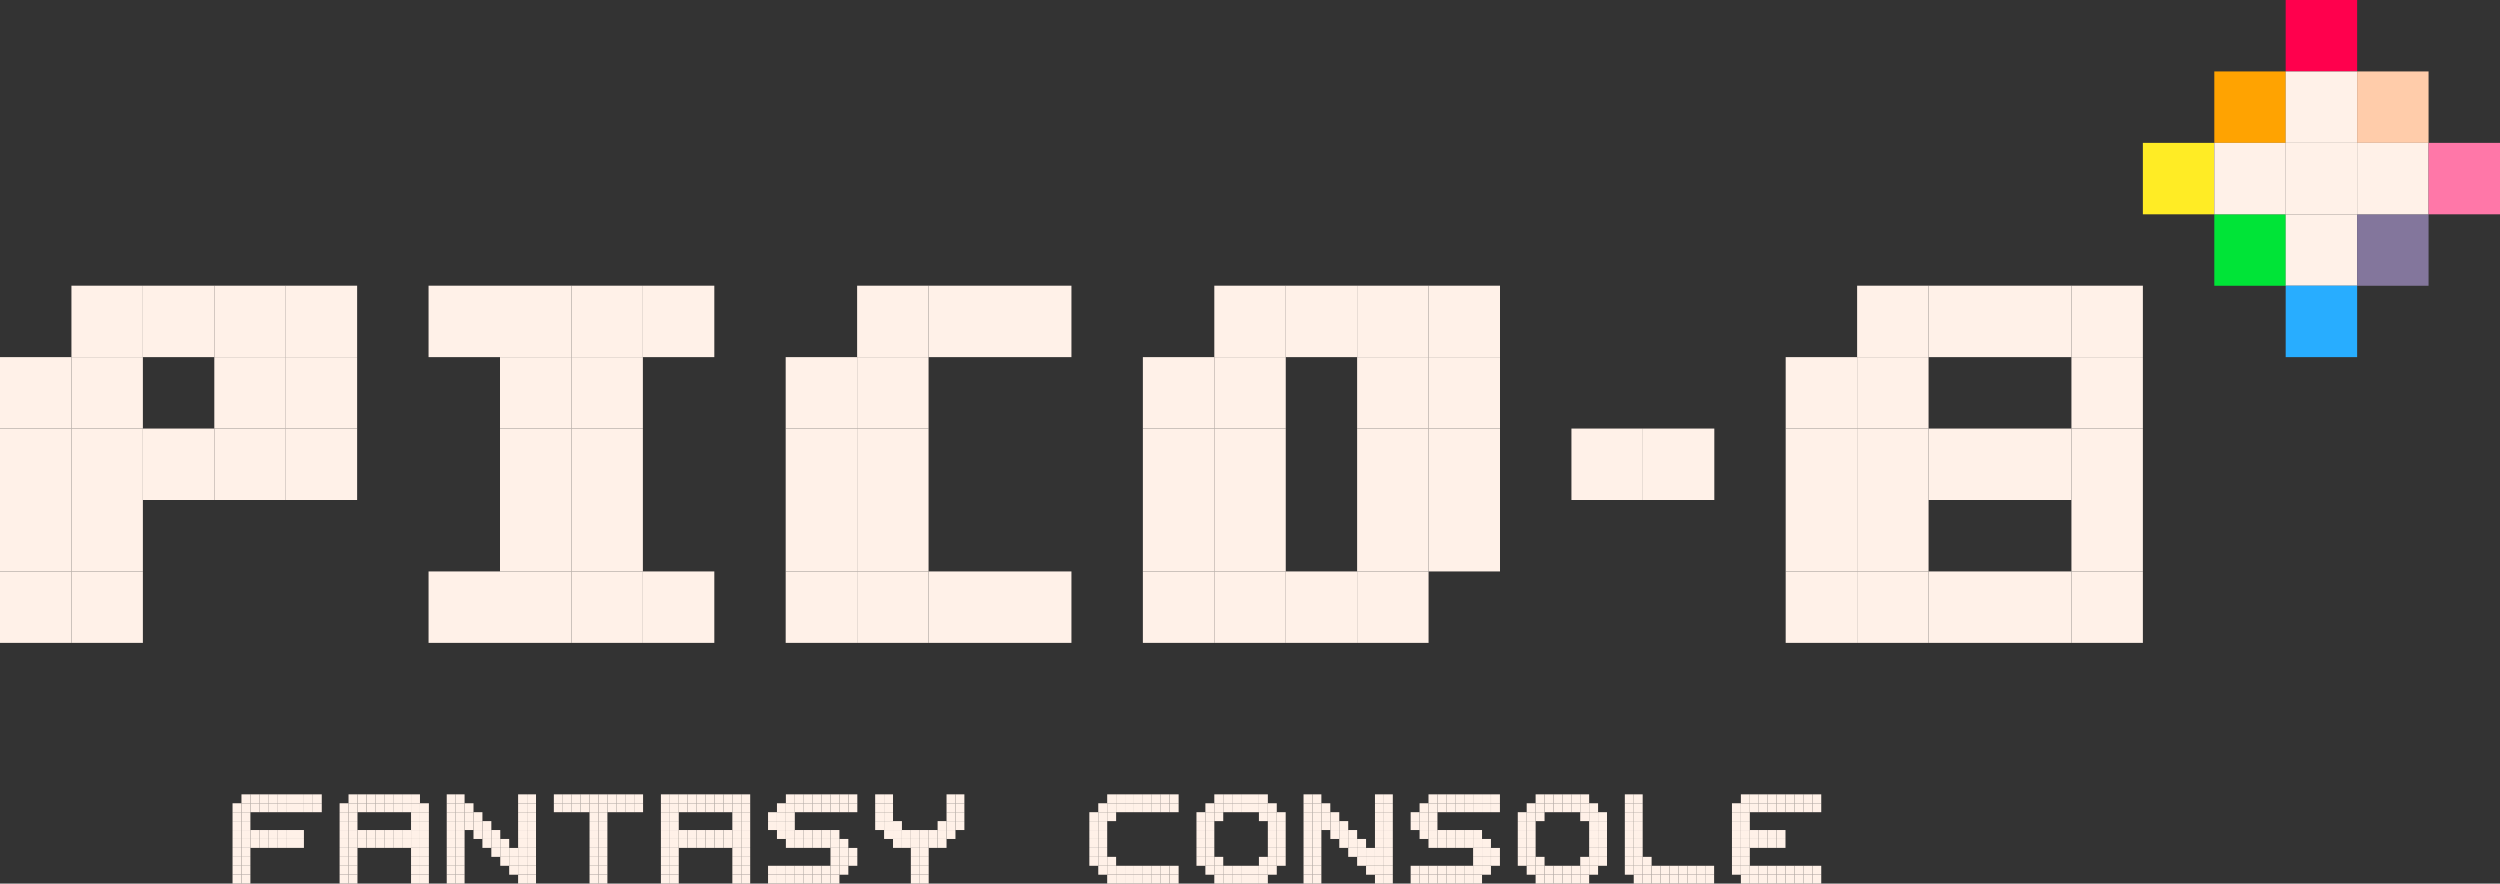 <?xml version="1.0" encoding="utf-8"?>
<!-- Generator: Adobe Illustrator 26.3.1, SVG Export Plug-In . SVG Version: 6.00 Build 0)  -->
<svg version="1.1" id="Layer_1" xmlns="http://www.w3.org/2000/svg" xmlns:xlink="http://www.w3.org/1999/xlink" x="0px" y="0px"
	 viewBox="0 0 3839 1356.9" style="enable-background:new 0 0 3839 1356.9;" xml:space="preserve">
<rect x="0" y="0" width="3839" height="1356.9" fill="#333333" stroke="none"/>
<style type="text/css">
	.st0{display:none;}
	.st1{display:inline;opacity:0.5;}
	.st2{fill:#FFFFFF;stroke:#231F20;stroke-miterlimit:10;}
	.st3{fill:#FFF1E8;}
	.st4{display:inline;}
	.st5{fill:#1D2B53;}
	.st6{fill:#00E437;}
	.st7{fill:#83769C;}
	.st8{fill:#28ADFF;}
	.st9{fill:#FF004D;}
	.st10{fill:#FFA301;}
	.st11{fill:#FFCCAA;}
	.st12{fill:#FFEC25;}
	.st13{fill:#FF77A8;}
	.st14{display:inline;fill:#1D2B53;}
	.st15{fill:#FFFFFF;}
</style>
<g>
	<g>
		<g>
			<rect x="109.7" y="438.7" class="st3" width="109.7" height="109.7"/>
			<rect x="219.4" y="438.7" class="st3" width="109.7" height="109.7"/>
			<rect x="329.1" y="438.7" class="st3" width="109.7" height="109.7"/>
			<rect x="438.7" y="438.7" class="st3" width="109.7" height="109.7"/>
			<rect x="658.1" y="438.7" class="st3" width="109.7" height="109.7"/>
			<rect x="767.8" y="438.7" class="st3" width="109.7" height="109.7"/>
			<rect x="877.5" y="438.7" class="st3" width="109.7" height="109.7"/>
			<rect x="987.2" y="438.7" class="st3" width="109.7" height="109.7"/>
			<rect x="1316.2" y="438.7" class="st3" width="109.7" height="109.7"/>
			<rect x="1425.9" y="438.7" class="st3" width="109.7" height="109.7"/>
			<rect x="1535.6" y="438.7" class="st3" width="109.7" height="109.7"/>
			<rect x="1864.7" y="438.7" class="st3" width="109.7" height="109.7"/>
			<rect x="1974.3" y="438.7" class="st3" width="109.7" height="109.7"/>
			<rect x="2084" y="438.7" class="st3" width="109.7" height="109.7"/>
			<rect x="2193.7" y="438.7" class="st3" width="109.7" height="109.7"/>
			<rect x="2851.8" y="438.7" class="st3" width="109.7" height="109.7"/>
			<rect x="2961.5" y="438.7" class="st3" width="109.7" height="109.7"/>
			<rect x="0" y="548.4" class="st3" width="109.7" height="109.7"/>
			<rect x="109.7" y="548.4" class="st3" width="109.7" height="109.7"/>
			<rect x="329.1" y="548.4" class="st3" width="109.7" height="109.7"/>
			<rect x="438.7" y="548.4" class="st3" width="109.7" height="109.7"/>
			<rect x="767.8" y="548.4" class="st3" width="109.7" height="109.7"/>
			<rect x="877.5" y="548.4" class="st3" width="109.7" height="109.7"/>
			<rect x="1206.5" y="548.4" class="st3" width="109.7" height="109.7"/>
			<rect x="1316.2" y="548.4" class="st3" width="109.7" height="109.7"/>
			<rect x="1755" y="548.4" class="st3" width="109.7" height="109.7"/>
			<rect x="1864.7" y="548.4" class="st3" width="109.7" height="109.7"/>
			<rect x="2084" y="548.4" class="st3" width="109.7" height="109.7"/>
			<rect x="2193.7" y="548.4" class="st3" width="109.7" height="109.7"/>
			<rect x="2742.1" y="548.4" class="st3" width="109.7" height="109.7"/>
			<rect x="2851.8" y="548.4" class="st3" width="109.7" height="109.7"/>
			<rect x="0" y="658.1" class="st3" width="109.7" height="109.7"/>
			<rect x="109.7" y="658.1" class="st3" width="109.7" height="109.7"/>
			<rect x="219.4" y="658.1" class="st3" width="109.7" height="109.7"/>
			<rect x="329.1" y="658.1" class="st3" width="109.7" height="109.7"/>
			<rect x="438.7" y="658.1" class="st3" width="109.7" height="109.7"/>
			<rect x="767.8" y="658.1" class="st3" width="109.7" height="109.7"/>
			<rect x="877.5" y="658.1" class="st3" width="109.7" height="109.7"/>
			<rect x="1206.5" y="658.1" class="st3" width="109.7" height="109.7"/>
			<rect x="1316.2" y="658.1" class="st3" width="109.7" height="109.7"/>
			<rect x="1755" y="658.1" class="st3" width="109.7" height="109.7"/>
			<rect x="1864.7" y="658.1" class="st3" width="109.7" height="109.7"/>
			<rect x="2084" y="658.1" class="st3" width="109.7" height="109.7"/>
			<rect x="2193.7" y="658.1" class="st3" width="109.7" height="109.7"/>
			<rect x="2413.1" y="658.1" class="st3" width="109.7" height="109.7"/>
			<rect x="2522.8" y="658.1" class="st3" width="109.7" height="109.7"/>
			<rect x="2742.1" y="658.1" class="st3" width="109.7" height="109.7"/>
			<rect x="2851.8" y="658.1" class="st3" width="109.7" height="109.7"/>
			<rect x="2961.5" y="658.1" class="st3" width="109.7" height="109.7"/>
			<rect x="0" y="767.8" class="st3" width="109.7" height="109.7"/>
			<rect x="109.7" y="767.8" class="st3" width="109.7" height="109.7"/>
			<rect x="767.8" y="767.8" class="st3" width="109.7" height="109.7"/>
			<rect x="877.5" y="767.8" class="st3" width="109.7" height="109.7"/>
			<rect x="1206.5" y="767.8" class="st3" width="109.7" height="109.7"/>
			<rect x="1316.2" y="767.8" class="st3" width="109.7" height="109.7"/>
			<rect x="1755" y="767.8" class="st3" width="109.7" height="109.7"/>
			<rect x="1864.7" y="767.8" class="st3" width="109.7" height="109.7"/>
			<rect x="2084" y="767.8" class="st3" width="109.7" height="109.7"/>
			<rect x="2193.7" y="767.8" class="st3" width="109.7" height="109.7"/>
			<rect x="2742.1" y="767.8" class="st3" width="109.7" height="109.7"/>
			<rect x="2851.8" y="767.8" class="st3" width="109.7" height="109.7"/>
			<rect x="0" y="877.5" class="st3" width="109.7" height="109.7"/>
			<rect x="109.7" y="877.5" class="st3" width="109.7" height="109.7"/>
			<rect x="658.1" y="877.5" class="st3" width="109.7" height="109.7"/>
			<rect x="767.8" y="877.5" class="st3" width="109.7" height="109.7"/>
			<rect x="877.5" y="877.5" class="st3" width="109.7" height="109.7"/>
			<rect x="987.2" y="877.5" class="st3" width="109.7" height="109.7"/>
			<rect x="1206.5" y="877.5" class="st3" width="109.7" height="109.7"/>
			<rect x="1316.2" y="877.5" class="st3" width="109.7" height="109.7"/>
			<rect x="1425.9" y="877.5" class="st3" width="109.7" height="109.7"/>
			<rect x="1535.6" y="877.5" class="st3" width="109.7" height="109.7"/>
			<rect x="1755" y="877.5" class="st3" width="109.7" height="109.7"/>
			<rect x="1864.7" y="877.5" class="st3" width="109.7" height="109.7"/>
			<rect x="1974.3" y="877.5" class="st3" width="109.7" height="109.7"/>
			<rect x="2084" y="877.5" class="st3" width="109.7" height="109.7"/>
			<rect x="2742.1" y="877.5" class="st3" width="109.7" height="109.7"/>
			<rect x="2851.8" y="877.5" class="st3" width="109.7" height="109.7"/>
			<rect x="2961.5" y="877.5" class="st3" width="109.7" height="109.7"/>
			<rect x="3400.3" y="329.1" class="st6" width="109.7" height="109.7"/>
			<rect x="3509.9" y="329.1" class="st3" width="109.7" height="109.7"/>
			<rect x="3619.6" y="329.1" class="st7" width="109.7" height="109.7"/>
			<rect x="3071.2" y="438.7" class="st3" width="109.7" height="109.7"/>
			<rect x="3180.9" y="438.7" class="st3" width="109.7" height="109.7"/>
			<rect x="3509.9" y="438.7" class="st8" width="109.7" height="109.7"/>
			<rect x="3180.9" y="548.4" class="st3" width="109.7" height="109.7"/>
			<rect x="3071.2" y="658.1" class="st3" width="109.7" height="109.7"/>
			<rect x="3180.9" y="658.1" class="st3" width="109.7" height="109.7"/>
			<rect x="3180.9" y="767.8" class="st3" width="109.7" height="109.7"/>
			<rect x="3071.2" y="877.5" class="st3" width="109.7" height="109.7"/>
			<rect x="3180.9" y="877.5" class="st3" width="109.7" height="109.7"/>
			<rect x="3509.9" class="st9" width="109.7" height="109.7"/>
			<rect x="3400.3" y="109.7" class="st10" width="109.7" height="109.7"/>
			<rect x="3509.9" y="109.7" class="st3" width="109.7" height="109.7"/>
			<rect x="3619.6" y="109.7" class="st11" width="109.7" height="109.7"/>
			<rect x="3290.6" y="219.4" class="st12" width="109.7" height="109.7"/>
			<rect x="3400.3" y="219.4" class="st3" width="109.7" height="109.7"/>
			<rect x="3509.9" y="219.4" class="st3" width="109.7" height="109.7"/>
			<rect x="3619.6" y="219.4" class="st3" width="109.7" height="109.7"/>
			<rect x="3729.3" y="219.4" class="st13" width="109.7" height="109.7"/>
		</g>
		<g>
			<rect x="357.1" y="1233.5" class="st3" width="13.7" height="13.7"/>
			<rect x="357.1" y="1247.2" class="st3" width="13.7" height="13.7"/>
			<rect x="357.1" y="1260.9" class="st3" width="13.7" height="13.7"/>
			<rect x="357.1" y="1274.6" class="st3" width="13.7" height="13.7"/>
			<rect x="357.1" y="1288.3" class="st3" width="13.7" height="13.7"/>
			<rect x="357.1" y="1302.1" class="st3" width="13.7" height="13.7"/>
			<rect x="357.1" y="1315.8" class="st3" width="13.7" height="13.7"/>
			<rect x="357.1" y="1329.5" class="st3" width="13.7" height="13.7"/>
			<rect x="357.1" y="1343.2" class="st3" width="13.7" height="13.7"/>
			<rect x="370.8" y="1219.8" class="st3" width="13.7" height="13.7"/>
			<rect x="370.8" y="1233.5" class="st3" width="13.7" height="13.7"/>
			<rect x="370.8" y="1247.2" class="st3" width="13.7" height="13.7"/>
			<rect x="370.8" y="1260.9" class="st3" width="13.7" height="13.7"/>
			<rect x="370.8" y="1274.6" class="st3" width="13.7" height="13.7"/>
			<rect x="370.8" y="1288.3" class="st3" width="13.7" height="13.7"/>
			<rect x="370.8" y="1302.1" class="st3" width="13.7" height="13.7"/>
			<rect x="370.8" y="1315.8" class="st3" width="13.7" height="13.7"/>
			<rect x="370.8" y="1329.5" class="st3" width="13.7" height="13.7"/>
			<rect x="370.8" y="1343.2" class="st3" width="13.7" height="13.7"/>
			<rect x="384.5" y="1219.8" class="st3" width="13.7" height="13.7"/>
			<rect x="384.5" y="1233.5" class="st3" width="13.7" height="13.7"/>
			<rect x="384.5" y="1274.6" class="st3" width="13.7" height="13.7"/>
			<rect x="384.5" y="1288.3" class="st3" width="13.7" height="13.7"/>
			<rect x="398.2" y="1219.8" class="st3" width="13.7" height="13.7"/>
			<rect x="398.2" y="1233.5" class="st3" width="13.7" height="13.7"/>
			<rect x="398.2" y="1274.6" class="st3" width="13.7" height="13.7"/>
			<rect x="398.2" y="1288.3" class="st3" width="13.7" height="13.7"/>
			<rect x="411.9" y="1219.8" class="st3" width="13.7" height="13.7"/>
			<rect x="411.9" y="1233.5" class="st3" width="13.7" height="13.7"/>
			<rect x="411.9" y="1274.6" class="st3" width="13.7" height="13.7"/>
			<rect x="411.9" y="1288.3" class="st3" width="13.7" height="13.7"/>
			<rect x="425.6" y="1219.8" class="st3" width="13.7" height="13.7"/>
			<rect x="425.6" y="1233.5" class="st3" width="13.7" height="13.7"/>
			<rect x="425.6" y="1274.6" class="st3" width="13.7" height="13.7"/>
			<rect x="425.6" y="1288.3" class="st3" width="13.7" height="13.7"/>
			<rect x="439.3" y="1219.8" class="st3" width="13.7" height="13.7"/>
			<rect x="439.3" y="1233.5" class="st3" width="13.7" height="13.7"/>
			<rect x="439.3" y="1274.6" class="st3" width="13.7" height="13.7"/>
			<rect x="439.3" y="1288.3" class="st3" width="13.7" height="13.7"/>
			<rect x="453" y="1219.8" class="st3" width="13.7" height="13.7"/>
			<rect x="453" y="1233.5" class="st3" width="13.7" height="13.7"/>
			<rect x="453" y="1274.6" class="st3" width="13.7" height="13.7"/>
			<rect x="453" y="1288.3" class="st3" width="13.7" height="13.7"/>
			<rect x="466.7" y="1219.8" class="st3" width="13.7" height="13.7"/>
			<rect x="466.7" y="1233.5" class="st3" width="13.7" height="13.7"/>
			<rect x="480.4" y="1219.8" class="st3" width="13.7" height="13.7"/>
			<rect x="480.4" y="1233.5" class="st3" width="13.7" height="13.7"/>
			<rect x="521.5" y="1233.5" class="st3" width="13.7" height="13.7"/>
			<rect x="521.5" y="1247.2" class="st3" width="13.7" height="13.7"/>
			<rect x="521.5" y="1260.9" class="st3" width="13.7" height="13.7"/>
			<rect x="521.5" y="1274.6" class="st3" width="13.7" height="13.7"/>
			<rect x="521.5" y="1288.3" class="st3" width="13.7" height="13.7"/>
			<rect x="521.5" y="1302.1" class="st3" width="13.7" height="13.7"/>
			<rect x="521.5" y="1315.8" class="st3" width="13.7" height="13.7"/>
			<rect x="521.5" y="1329.5" class="st3" width="13.7" height="13.7"/>
			<rect x="521.5" y="1343.2" class="st3" width="13.7" height="13.7"/>
			<rect x="535.2" y="1219.8" class="st3" width="13.7" height="13.7"/>
			<rect x="535.2" y="1233.5" class="st3" width="13.7" height="13.7"/>
			<rect x="535.2" y="1247.2" class="st3" width="13.7" height="13.7"/>
			<rect x="535.2" y="1260.9" class="st3" width="13.7" height="13.7"/>
			<rect x="535.2" y="1274.6" class="st3" width="13.7" height="13.7"/>
			<rect x="535.2" y="1288.3" class="st3" width="13.7" height="13.7"/>
			<rect x="535.2" y="1302.1" class="st3" width="13.7" height="13.7"/>
			<rect x="535.2" y="1315.8" class="st3" width="13.7" height="13.7"/>
			<rect x="535.2" y="1329.5" class="st3" width="13.7" height="13.7"/>
			<rect x="535.2" y="1343.2" class="st3" width="13.7" height="13.7"/>
			<rect x="548.9" y="1219.8" class="st3" width="13.7" height="13.7"/>
			<rect x="548.9" y="1233.5" class="st3" width="13.7" height="13.7"/>
			<rect x="548.9" y="1274.6" class="st3" width="13.7" height="13.7"/>
			<rect x="548.9" y="1288.3" class="st3" width="13.7" height="13.7"/>
			<rect x="562.7" y="1219.8" class="st3" width="13.7" height="13.7"/>
			<rect x="562.7" y="1233.5" class="st3" width="13.7" height="13.7"/>
			<rect x="562.7" y="1274.6" class="st3" width="13.7" height="13.7"/>
			<rect x="562.7" y="1288.3" class="st3" width="13.7" height="13.7"/>
			<rect x="576.4" y="1219.8" class="st3" width="13.7" height="13.7"/>
			<rect x="576.4" y="1233.5" class="st3" width="13.7" height="13.7"/>
			<rect x="576.4" y="1274.6" class="st3" width="13.7" height="13.7"/>
			<rect x="576.4" y="1288.3" class="st3" width="13.7" height="13.7"/>
			<rect x="590.1" y="1219.8" class="st3" width="13.7" height="13.7"/>
			<rect x="590.1" y="1233.5" class="st3" width="13.7" height="13.7"/>
			<rect x="590.1" y="1274.6" class="st3" width="13.7" height="13.7"/>
			<rect x="590.1" y="1288.3" class="st3" width="13.7" height="13.7"/>
			<rect x="603.8" y="1219.8" class="st3" width="13.7" height="13.7"/>
			<rect x="603.8" y="1233.5" class="st3" width="13.7" height="13.7"/>
			<rect x="603.8" y="1274.6" class="st3" width="13.7" height="13.7"/>
			<rect x="603.8" y="1288.3" class="st3" width="13.7" height="13.7"/>
			<rect x="617.5" y="1219.8" class="st3" width="13.7" height="13.7"/>
			<rect x="617.5" y="1233.5" class="st3" width="13.7" height="13.7"/>
			<rect x="617.5" y="1274.6" class="st3" width="13.7" height="13.7"/>
			<rect x="617.5" y="1288.3" class="st3" width="13.7" height="13.7"/>
			<rect x="631.2" y="1219.8" class="st3" width="13.7" height="13.7"/>
			<rect x="631.2" y="1233.5" class="st3" width="13.7" height="13.7"/>
			<rect x="631.2" y="1247.2" class="st3" width="13.7" height="13.7"/>
			<rect x="631.2" y="1260.9" class="st3" width="13.7" height="13.7"/>
			<rect x="631.2" y="1274.6" class="st3" width="13.7" height="13.7"/>
			<rect x="631.2" y="1288.3" class="st3" width="13.7" height="13.7"/>
			<rect x="631.2" y="1302.1" class="st3" width="13.7" height="13.7"/>
			<rect x="631.2" y="1315.8" class="st3" width="13.7" height="13.7"/>
			<rect x="631.2" y="1329.5" class="st3" width="13.7" height="13.7"/>
			<rect x="631.2" y="1343.2" class="st3" width="13.7" height="13.7"/>
			<rect x="644.9" y="1233.5" class="st3" width="13.7" height="13.7"/>
			<rect x="644.9" y="1247.2" class="st3" width="13.7" height="13.7"/>
			<rect x="644.9" y="1260.9" class="st3" width="13.7" height="13.7"/>
			<rect x="644.9" y="1274.6" class="st3" width="13.7" height="13.7"/>
			<rect x="644.9" y="1288.3" class="st3" width="13.7" height="13.7"/>
			<rect x="644.9" y="1302.1" class="st3" width="13.7" height="13.7"/>
			<rect x="644.9" y="1315.8" class="st3" width="13.7" height="13.7"/>
			<rect x="644.9" y="1329.5" class="st3" width="13.7" height="13.7"/>
			<rect x="644.9" y="1343.2" class="st3" width="13.7" height="13.7"/>
			<rect x="686" y="1219.8" class="st3" width="13.7" height="13.7"/>
			<rect x="686" y="1233.5" class="st3" width="13.7" height="13.7"/>
			<rect x="686" y="1247.2" class="st3" width="13.7" height="13.7"/>
			<rect x="686" y="1260.9" class="st3" width="13.7" height="13.7"/>
			<rect x="686" y="1274.6" class="st3" width="13.7" height="13.7"/>
			<rect x="686" y="1288.3" class="st3" width="13.7" height="13.7"/>
			<rect x="686" y="1302.1" class="st3" width="13.7" height="13.7"/>
			<rect x="686" y="1315.8" class="st3" width="13.7" height="13.7"/>
			<rect x="686" y="1329.5" class="st3" width="13.7" height="13.7"/>
			<rect x="686" y="1343.2" class="st3" width="13.7" height="13.7"/>
			<rect x="699.7" y="1219.8" class="st3" width="13.7" height="13.7"/>
			<rect x="699.7" y="1233.5" class="st3" width="13.7" height="13.7"/>
			<rect x="699.7" y="1247.2" class="st3" width="13.7" height="13.7"/>
			<rect x="699.7" y="1260.9" class="st3" width="13.7" height="13.7"/>
			<rect x="699.7" y="1274.6" class="st3" width="13.7" height="13.7"/>
			<rect x="699.7" y="1288.3" class="st3" width="13.7" height="13.7"/>
			<rect x="699.7" y="1302.1" class="st3" width="13.7" height="13.7"/>
			<rect x="699.7" y="1315.8" class="st3" width="13.7" height="13.7"/>
			<rect x="699.7" y="1329.5" class="st3" width="13.7" height="13.7"/>
			<rect x="699.7" y="1343.2" class="st3" width="13.7" height="13.7"/>
			<rect x="713.4" y="1233.5" class="st3" width="13.7" height="13.7"/>
			<rect x="713.4" y="1247.2" class="st3" width="13.7" height="13.7"/>
			<rect x="713.4" y="1260.9" class="st3" width="13.7" height="13.7"/>
			<rect x="727.1" y="1247.2" class="st3" width="13.7" height="13.7"/>
			<rect x="727.1" y="1260.9" class="st3" width="13.7" height="13.7"/>
			<rect x="727.1" y="1274.6" class="st3" width="13.7" height="13.7"/>
			<rect x="740.8" y="1260.9" class="st3" width="13.7" height="13.7"/>
			<rect x="740.8" y="1274.6" class="st3" width="13.7" height="13.7"/>
			<rect x="740.8" y="1288.3" class="st3" width="13.7" height="13.7"/>
			<rect x="754.5" y="1274.6" class="st3" width="13.7" height="13.7"/>
			<rect x="754.5" y="1288.3" class="st3" width="13.7" height="13.7"/>
			<rect x="754.5" y="1302.1" class="st3" width="13.7" height="13.7"/>
			<rect x="768.2" y="1288.3" class="st3" width="13.7" height="13.7"/>
			<rect x="768.2" y="1302.1" class="st3" width="13.7" height="13.7"/>
			<rect x="768.2" y="1315.8" class="st3" width="13.7" height="13.7"/>
			<rect x="781.9" y="1302.1" class="st3" width="13.7" height="13.7"/>
			<rect x="781.9" y="1315.8" class="st3" width="13.7" height="13.7"/>
			<rect x="781.9" y="1329.5" class="st3" width="13.7" height="13.7"/>
			<rect x="795.6" y="1219.8" class="st3" width="13.7" height="13.7"/>
			<rect x="795.6" y="1233.5" class="st3" width="13.7" height="13.7"/>
			<rect x="795.6" y="1247.2" class="st3" width="13.7" height="13.7"/>
			<rect x="795.6" y="1260.9" class="st3" width="13.7" height="13.7"/>
			<rect x="795.6" y="1274.6" class="st3" width="13.7" height="13.7"/>
			<rect x="795.6" y="1288.3" class="st3" width="13.7" height="13.7"/>
			<rect x="795.6" y="1302.1" class="st3" width="13.7" height="13.7"/>
			<rect x="795.6" y="1315.8" class="st3" width="13.7" height="13.7"/>
			<rect x="795.6" y="1329.5" class="st3" width="13.7" height="13.7"/>
			<rect x="795.6" y="1343.2" class="st3" width="13.7" height="13.7"/>
			<rect x="809.4" y="1219.8" class="st3" width="13.7" height="13.7"/>
			<rect x="809.4" y="1233.5" class="st3" width="13.7" height="13.7"/>
			<rect x="809.4" y="1247.2" class="st3" width="13.7" height="13.7"/>
			<rect x="809.4" y="1260.9" class="st3" width="13.7" height="13.7"/>
			<rect x="809.4" y="1274.6" class="st3" width="13.7" height="13.7"/>
			<rect x="809.4" y="1288.3" class="st3" width="13.7" height="13.7"/>
			<rect x="809.4" y="1302.1" class="st3" width="13.7" height="13.7"/>
			<rect x="809.4" y="1315.8" class="st3" width="13.7" height="13.7"/>
			<rect x="809.4" y="1329.5" class="st3" width="13.7" height="13.7"/>
			<rect x="809.4" y="1343.2" class="st3" width="13.7" height="13.7"/>
			<rect x="850.5" y="1219.8" class="st3" width="13.7" height="13.7"/>
			<rect x="850.5" y="1233.5" class="st3" width="13.7" height="13.7"/>
			<rect x="864.2" y="1219.8" class="st3" width="13.7" height="13.7"/>
			<rect x="864.2" y="1233.5" class="st3" width="13.7" height="13.7"/>
			<rect x="877.9" y="1219.8" class="st3" width="13.7" height="13.7"/>
			<rect x="877.9" y="1233.5" class="st3" width="13.7" height="13.7"/>
			<rect x="891.6" y="1219.8" class="st3" width="13.7" height="13.7"/>
			<rect x="891.6" y="1233.5" class="st3" width="13.7" height="13.7"/>
			<rect x="905.3" y="1219.8" class="st3" width="13.7" height="13.7"/>
			<rect x="905.3" y="1233.5" class="st3" width="13.7" height="13.7"/>
			<rect x="905.3" y="1247.2" class="st3" width="13.7" height="13.7"/>
			<rect x="905.3" y="1260.9" class="st3" width="13.7" height="13.7"/>
			<rect x="905.3" y="1274.6" class="st3" width="13.7" height="13.7"/>
			<rect x="905.3" y="1288.3" class="st3" width="13.7" height="13.7"/>
			<rect x="905.3" y="1302.1" class="st3" width="13.7" height="13.7"/>
			<rect x="905.3" y="1315.8" class="st3" width="13.7" height="13.7"/>
			<rect x="905.3" y="1329.5" class="st3" width="13.7" height="13.7"/>
			<rect x="905.3" y="1343.2" class="st3" width="13.7" height="13.7"/>
			<rect x="919" y="1219.8" class="st3" width="13.7" height="13.7"/>
			<rect x="919" y="1233.5" class="st3" width="13.7" height="13.7"/>
			<rect x="919" y="1247.2" class="st3" width="13.7" height="13.7"/>
			<rect x="919" y="1260.9" class="st3" width="13.7" height="13.7"/>
			<rect x="919" y="1274.6" class="st3" width="13.7" height="13.7"/>
			<rect x="919" y="1288.3" class="st3" width="13.7" height="13.7"/>
			<rect x="919" y="1302.1" class="st3" width="13.7" height="13.7"/>
			<rect x="919" y="1315.8" class="st3" width="13.7" height="13.7"/>
			<rect x="919" y="1329.5" class="st3" width="13.7" height="13.7"/>
			<rect x="919" y="1343.2" class="st3" width="13.7" height="13.7"/>
			<rect x="932.7" y="1219.8" class="st3" width="13.7" height="13.7"/>
			<rect x="932.7" y="1233.5" class="st3" width="13.7" height="13.7"/>
			<rect x="946.4" y="1219.8" class="st3" width="13.7" height="13.7"/>
			<rect x="946.4" y="1233.5" class="st3" width="13.7" height="13.7"/>
			<rect x="960.1" y="1219.8" class="st3" width="13.7" height="13.7"/>
			<rect x="960.1" y="1233.5" class="st3" width="13.7" height="13.7"/>
			<rect x="973.8" y="1219.8" class="st3" width="13.7" height="13.7"/>
			<rect x="973.8" y="1233.5" class="st3" width="13.7" height="13.7"/>
			<rect x="1014.9" y="1219.8" class="st3" width="13.7" height="13.7"/>
			<rect x="1014.9" y="1233.5" class="st3" width="13.7" height="13.7"/>
			<rect x="1014.9" y="1247.2" class="st3" width="13.7" height="13.7"/>
			<rect x="1014.9" y="1260.9" class="st3" width="13.7" height="13.7"/>
			<rect x="1014.9" y="1274.6" class="st3" width="13.7" height="13.7"/>
			<rect x="1014.9" y="1288.3" class="st3" width="13.7" height="13.7"/>
			<rect x="1014.9" y="1302.1" class="st3" width="13.7" height="13.7"/>
			<rect x="1014.9" y="1315.8" class="st3" width="13.7" height="13.7"/>
			<rect x="1014.9" y="1329.5" class="st3" width="13.7" height="13.7"/>
			<rect x="1014.9" y="1343.2" class="st3" width="13.7" height="13.7"/>
			<rect x="1028.6" y="1219.8" class="st3" width="13.7" height="13.7"/>
			<rect x="1028.6" y="1233.5" class="st3" width="13.7" height="13.7"/>
			<rect x="1028.6" y="1247.2" class="st3" width="13.7" height="13.7"/>
			<rect x="1028.6" y="1260.9" class="st3" width="13.7" height="13.7"/>
			<rect x="1028.6" y="1274.6" class="st3" width="13.7" height="13.7"/>
			<rect x="1028.6" y="1288.3" class="st3" width="13.7" height="13.7"/>
			<rect x="1028.6" y="1302.1" class="st3" width="13.7" height="13.7"/>
			<rect x="1028.6" y="1315.8" class="st3" width="13.7" height="13.7"/>
			<rect x="1028.6" y="1329.5" class="st3" width="13.7" height="13.7"/>
			<rect x="1028.6" y="1343.2" class="st3" width="13.7" height="13.7"/>
			<rect x="1042.3" y="1219.8" class="st3" width="13.7" height="13.7"/>
			<rect x="1042.3" y="1233.5" class="st3" width="13.7" height="13.7"/>
			<rect x="1042.3" y="1274.6" class="st3" width="13.7" height="13.7"/>
			<rect x="1042.3" y="1288.3" class="st3" width="13.7" height="13.7"/>
			<rect x="1056.1" y="1219.8" class="st3" width="13.7" height="13.7"/>
			<rect x="1056.1" y="1233.5" class="st3" width="13.7" height="13.7"/>
			<rect x="1056.1" y="1274.6" class="st3" width="13.7" height="13.7"/>
			<rect x="1056.1" y="1288.3" class="st3" width="13.7" height="13.7"/>
			<rect x="1069.8" y="1219.8" class="st3" width="13.7" height="13.7"/>
			<rect x="1069.8" y="1233.5" class="st3" width="13.7" height="13.7"/>
			<rect x="1069.8" y="1274.6" class="st3" width="13.7" height="13.7"/>
			<rect x="1069.8" y="1288.3" class="st3" width="13.7" height="13.7"/>
			<rect x="1083.5" y="1219.8" class="st3" width="13.7" height="13.7"/>
			<rect x="1083.5" y="1233.5" class="st3" width="13.7" height="13.7"/>
			<rect x="1083.5" y="1274.6" class="st3" width="13.7" height="13.7"/>
			<rect x="1083.5" y="1288.3" class="st3" width="13.7" height="13.7"/>
			<rect x="1097.2" y="1219.8" class="st3" width="13.7" height="13.7"/>
			<rect x="1097.2" y="1233.5" class="st3" width="13.7" height="13.7"/>
			<rect x="1097.2" y="1274.6" class="st3" width="13.7" height="13.7"/>
			<rect x="1097.2" y="1288.3" class="st3" width="13.7" height="13.7"/>
			<rect x="1110.9" y="1219.8" class="st3" width="13.7" height="13.7"/>
			<rect x="1110.9" y="1233.5" class="st3" width="13.7" height="13.7"/>
			<rect x="1110.9" y="1274.6" class="st3" width="13.7" height="13.7"/>
			<rect x="1110.9" y="1288.3" class="st3" width="13.7" height="13.7"/>
			<rect x="1124.6" y="1219.8" class="st3" width="13.7" height="13.7"/>
			<rect x="1124.6" y="1233.5" class="st3" width="13.7" height="13.7"/>
			<rect x="1124.6" y="1247.2" class="st3" width="13.7" height="13.7"/>
			<rect x="1124.6" y="1260.9" class="st3" width="13.7" height="13.7"/>
			<rect x="1124.6" y="1274.6" class="st3" width="13.7" height="13.7"/>
			<rect x="1124.6" y="1288.3" class="st3" width="13.7" height="13.7"/>
			<rect x="1124.6" y="1302.1" class="st3" width="13.7" height="13.7"/>
			<rect x="1124.6" y="1315.8" class="st3" width="13.7" height="13.7"/>
			<rect x="1124.6" y="1329.5" class="st3" width="13.7" height="13.7"/>
			<rect x="1124.6" y="1343.2" class="st3" width="13.7" height="13.7"/>
			<rect x="1138.3" y="1219.8" class="st3" width="13.7" height="13.7"/>
			<rect x="1138.3" y="1233.5" class="st3" width="13.7" height="13.7"/>
			<rect x="1138.3" y="1247.2" class="st3" width="13.7" height="13.7"/>
			<rect x="1138.3" y="1260.9" class="st3" width="13.7" height="13.7"/>
			<rect x="1138.3" y="1274.6" class="st3" width="13.7" height="13.7"/>
			<rect x="1138.3" y="1288.3" class="st3" width="13.7" height="13.7"/>
			<rect x="1138.3" y="1302.1" class="st3" width="13.7" height="13.7"/>
			<rect x="1138.3" y="1315.8" class="st3" width="13.7" height="13.7"/>
			<rect x="1138.3" y="1329.5" class="st3" width="13.7" height="13.7"/>
			<rect x="1138.3" y="1343.2" class="st3" width="13.7" height="13.7"/>
			<rect x="1179.4" y="1247.2" class="st3" width="13.7" height="13.7"/>
			<rect x="1179.4" y="1260.9" class="st3" width="13.7" height="13.7"/>
			<rect x="1179.4" y="1329.5" class="st3" width="13.7" height="13.7"/>
			<rect x="1179.4" y="1343.2" class="st3" width="13.7" height="13.7"/>
			<rect x="1193.1" y="1233.5" class="st3" width="13.7" height="13.7"/>
			<rect x="1193.1" y="1247.2" class="st3" width="13.7" height="13.7"/>
			<rect x="1193.1" y="1260.9" class="st3" width="13.7" height="13.7"/>
			<rect x="1193.1" y="1274.6" class="st3" width="13.7" height="13.7"/>
			<rect x="1193.1" y="1329.5" class="st3" width="13.7" height="13.7"/>
			<rect x="1193.1" y="1343.2" class="st3" width="13.7" height="13.7"/>
			<rect x="1206.8" y="1219.8" class="st3" width="13.7" height="13.7"/>
			<rect x="1206.8" y="1233.5" class="st3" width="13.7" height="13.7"/>
			<rect x="1206.8" y="1247.2" class="st3" width="13.7" height="13.7"/>
			<rect x="1206.8" y="1260.9" class="st3" width="13.7" height="13.7"/>
			<rect x="1206.8" y="1274.6" class="st3" width="13.7" height="13.7"/>
			<rect x="1206.8" y="1288.3" class="st3" width="13.7" height="13.7"/>
			<rect x="1206.8" y="1329.5" class="st3" width="13.7" height="13.7"/>
			<rect x="1206.8" y="1343.2" class="st3" width="13.7" height="13.7"/>
			<rect x="1220.5" y="1219.8" class="st3" width="13.7" height="13.7"/>
			<rect x="1220.5" y="1233.5" class="st3" width="13.7" height="13.7"/>
			<rect x="1220.5" y="1274.6" class="st3" width="13.7" height="13.7"/>
			<rect x="1220.5" y="1288.3" class="st3" width="13.7" height="13.7"/>
			<rect x="1220.5" y="1329.5" class="st3" width="13.7" height="13.7"/>
			<rect x="1220.5" y="1343.2" class="st3" width="13.7" height="13.7"/>
			<rect x="1234.2" y="1219.8" class="st3" width="13.7" height="13.7"/>
			<rect x="1234.2" y="1233.5" class="st3" width="13.7" height="13.7"/>
			<rect x="1234.2" y="1274.6" class="st3" width="13.7" height="13.7"/>
			<rect x="1234.2" y="1288.3" class="st3" width="13.7" height="13.7"/>
			<rect x="1234.2" y="1329.5" class="st3" width="13.7" height="13.7"/>
			<rect x="1234.2" y="1343.2" class="st3" width="13.7" height="13.7"/>
			<rect x="1247.9" y="1219.8" class="st3" width="13.7" height="13.7"/>
			<rect x="1247.9" y="1233.5" class="st3" width="13.7" height="13.7"/>
			<rect x="1247.9" y="1274.6" class="st3" width="13.7" height="13.7"/>
			<rect x="1247.9" y="1288.3" class="st3" width="13.7" height="13.7"/>
			<rect x="1247.9" y="1329.5" class="st3" width="13.7" height="13.7"/>
			<rect x="1247.9" y="1343.2" class="st3" width="13.7" height="13.7"/>
			<rect x="1261.6" y="1219.8" class="st3" width="13.7" height="13.7"/>
			<rect x="1261.6" y="1233.5" class="st3" width="13.7" height="13.7"/>
			<rect x="1261.6" y="1274.6" class="st3" width="13.7" height="13.7"/>
			<rect x="1261.6" y="1288.3" class="st3" width="13.7" height="13.7"/>
			<rect x="1261.6" y="1329.5" class="st3" width="13.7" height="13.7"/>
			<rect x="1261.6" y="1343.2" class="st3" width="13.7" height="13.7"/>
			<rect x="1275.3" y="1219.8" class="st3" width="13.7" height="13.7"/>
			<rect x="1275.3" y="1233.5" class="st3" width="13.7" height="13.7"/>
			<rect x="1275.3" y="1274.6" class="st3" width="13.7" height="13.7"/>
			<rect x="1275.3" y="1288.3" class="st3" width="13.7" height="13.7"/>
			<rect x="1275.3" y="1302.1" class="st3" width="13.7" height="13.7"/>
			<rect x="1275.3" y="1315.8" class="st3" width="13.7" height="13.7"/>
			<rect x="1275.3" y="1329.5" class="st3" width="13.7" height="13.7"/>
			<rect x="1275.3" y="1343.2" class="st3" width="13.7" height="13.7"/>
			<rect x="1289" y="1219.8" class="st3" width="13.7" height="13.7"/>
			<rect x="1289" y="1233.5" class="st3" width="13.7" height="13.7"/>
			<rect x="1289" y="1288.3" class="st3" width="13.7" height="13.7"/>
			<rect x="1289" y="1302.1" class="st3" width="13.7" height="13.7"/>
			<rect x="1289" y="1315.8" class="st3" width="13.7" height="13.7"/>
			<rect x="1289" y="1329.5" class="st3" width="13.7" height="13.7"/>
			<rect x="1302.8" y="1219.8" class="st3" width="13.7" height="13.7"/>
			<rect x="1302.8" y="1233.5" class="st3" width="13.7" height="13.7"/>
			<rect x="1302.8" y="1302.1" class="st3" width="13.7" height="13.7"/>
			<rect x="1302.8" y="1315.8" class="st3" width="13.7" height="13.7"/>
			<rect x="1343.9" y="1219.8" class="st3" width="13.7" height="13.7"/>
			<rect x="1343.9" y="1233.5" class="st3" width="13.7" height="13.7"/>
			<rect x="1343.9" y="1247.2" class="st3" width="13.7" height="13.7"/>
			<rect x="1343.9" y="1260.9" class="st3" width="13.7" height="13.7"/>
			<rect x="1357.6" y="1219.8" class="st3" width="13.7" height="13.7"/>
			<rect x="1357.6" y="1233.5" class="st3" width="13.7" height="13.7"/>
			<rect x="1357.6" y="1247.2" class="st3" width="13.7" height="13.7"/>
			<rect x="1357.6" y="1260.9" class="st3" width="13.7" height="13.7"/>
			<rect x="1357.6" y="1274.6" class="st3" width="13.7" height="13.7"/>
			<rect x="1371.3" y="1260.9" class="st3" width="13.7" height="13.7"/>
			<rect x="1371.3" y="1274.6" class="st3" width="13.7" height="13.7"/>
			<rect x="1371.3" y="1288.3" class="st3" width="13.7" height="13.7"/>
			<rect x="1385" y="1274.6" class="st3" width="13.7" height="13.7"/>
			<rect x="1385" y="1288.3" class="st3" width="13.7" height="13.7"/>
			<rect x="1398.7" y="1274.6" class="st3" width="13.7" height="13.7"/>
			<rect x="1398.7" y="1288.3" class="st3" width="13.7" height="13.7"/>
			<rect x="1398.7" y="1302.1" class="st3" width="13.7" height="13.7"/>
			<rect x="1398.7" y="1315.8" class="st3" width="13.7" height="13.7"/>
			<rect x="1398.7" y="1329.5" class="st3" width="13.7" height="13.7"/>
			<rect x="1398.7" y="1343.2" class="st3" width="13.7" height="13.7"/>
			<rect x="1412.4" y="1274.6" class="st3" width="13.7" height="13.7"/>
			<rect x="1412.4" y="1288.3" class="st3" width="13.7" height="13.7"/>
			<rect x="1412.4" y="1302.1" class="st3" width="13.7" height="13.7"/>
			<rect x="1412.4" y="1315.8" class="st3" width="13.7" height="13.7"/>
			<rect x="1412.4" y="1329.5" class="st3" width="13.7" height="13.7"/>
			<rect x="1412.4" y="1343.2" class="st3" width="13.7" height="13.7"/>
			<rect x="1426.1" y="1274.6" class="st3" width="13.7" height="13.7"/>
			<rect x="1426.1" y="1288.3" class="st3" width="13.7" height="13.7"/>
			<rect x="1439.8" y="1260.9" class="st3" width="13.7" height="13.7"/>
			<rect x="1439.8" y="1274.6" class="st3" width="13.7" height="13.7"/>
			<rect x="1439.8" y="1288.3" class="st3" width="13.7" height="13.7"/>
			<rect x="1453.5" y="1219.8" class="st3" width="13.7" height="13.7"/>
			<rect x="1453.5" y="1233.5" class="st3" width="13.7" height="13.7"/>
			<rect x="1453.5" y="1247.2" class="st3" width="13.7" height="13.7"/>
			<rect x="1453.5" y="1260.9" class="st3" width="13.7" height="13.7"/>
			<rect x="1453.5" y="1274.6" class="st3" width="13.7" height="13.7"/>
			<rect x="1467.2" y="1219.8" class="st3" width="13.7" height="13.7"/>
			<rect x="1467.2" y="1233.5" class="st3" width="13.7" height="13.7"/>
			<rect x="1467.2" y="1247.2" class="st3" width="13.7" height="13.7"/>
			<rect x="1467.2" y="1260.9" class="st3" width="13.7" height="13.7"/>
			<rect x="1672.8" y="1247.2" class="st3" width="13.7" height="13.7"/>
			<rect x="1672.8" y="1260.9" class="st3" width="13.7" height="13.7"/>
			<rect x="1672.8" y="1274.6" class="st3" width="13.7" height="13.7"/>
			<rect x="1672.8" y="1288.3" class="st3" width="13.7" height="13.7"/>
			<rect x="1672.8" y="1302.1" class="st3" width="13.7" height="13.7"/>
			<rect x="1672.8" y="1315.8" class="st3" width="13.7" height="13.7"/>
			<rect x="1686.5" y="1233.5" class="st3" width="13.7" height="13.7"/>
			<rect x="1686.5" y="1247.2" class="st3" width="13.7" height="13.7"/>
			<rect x="1686.5" y="1260.9" class="st3" width="13.7" height="13.7"/>
			<rect x="1686.5" y="1274.6" class="st3" width="13.7" height="13.7"/>
			<rect x="1686.5" y="1288.3" class="st3" width="13.7" height="13.7"/>
			<rect x="1686.5" y="1302.1" class="st3" width="13.7" height="13.7"/>
			<rect x="1686.5" y="1315.8" class="st3" width="13.7" height="13.7"/>
			<rect x="1686.5" y="1329.5" class="st3" width="13.7" height="13.7"/>
			<rect x="1700.2" y="1219.8" class="st3" width="13.7" height="13.7"/>
			<rect x="1700.2" y="1233.5" class="st3" width="13.7" height="13.7"/>
			<rect x="1700.2" y="1247.2" class="st3" width="13.7" height="13.7"/>
			<rect x="1700.2" y="1315.8" class="st3" width="13.7" height="13.7"/>
			<rect x="1700.2" y="1329.5" class="st3" width="13.7" height="13.7"/>
			<rect x="1700.2" y="1343.2" class="st3" width="13.7" height="13.7"/>
			<rect x="1713.9" y="1219.8" class="st3" width="13.7" height="13.7"/>
			<rect x="1713.9" y="1233.5" class="st3" width="13.7" height="13.7"/>
			<rect x="1713.9" y="1329.5" class="st3" width="13.7" height="13.7"/>
			<rect x="1713.9" y="1343.2" class="st3" width="13.7" height="13.7"/>
			<rect x="1727.6" y="1219.8" class="st3" width="13.7" height="13.7"/>
			<rect x="1727.6" y="1233.5" class="st3" width="13.7" height="13.7"/>
			<rect x="1727.6" y="1329.5" class="st3" width="13.7" height="13.7"/>
			<rect x="1727.6" y="1343.2" class="st3" width="13.7" height="13.7"/>
			<rect x="1741.3" y="1219.8" class="st3" width="13.7" height="13.7"/>
			<rect x="1741.3" y="1233.5" class="st3" width="13.7" height="13.7"/>
			<rect x="1741.3" y="1329.5" class="st3" width="13.7" height="13.7"/>
			<rect x="1741.3" y="1343.2" class="st3" width="13.7" height="13.7"/>
			<rect x="1755" y="1219.8" class="st3" width="13.7" height="13.7"/>
			<rect x="1755" y="1233.5" class="st3" width="13.7" height="13.7"/>
			<rect x="1755" y="1329.5" class="st3" width="13.7" height="13.7"/>
			<rect x="1755" y="1343.2" class="st3" width="13.7" height="13.7"/>
			<rect x="1768.7" y="1219.8" class="st3" width="13.7" height="13.7"/>
			<rect x="1768.7" y="1233.5" class="st3" width="13.7" height="13.7"/>
			<rect x="1768.7" y="1329.5" class="st3" width="13.7" height="13.7"/>
			<rect x="1768.7" y="1343.2" class="st3" width="13.7" height="13.7"/>
			<rect x="1782.4" y="1219.8" class="st3" width="13.7" height="13.7"/>
			<rect x="1782.4" y="1233.5" class="st3" width="13.7" height="13.7"/>
			<rect x="1782.4" y="1329.5" class="st3" width="13.7" height="13.7"/>
			<rect x="1782.4" y="1343.2" class="st3" width="13.7" height="13.7"/>
			<rect x="1796.2" y="1219.8" class="st3" width="13.7" height="13.7"/>
			<rect x="1796.2" y="1233.5" class="st3" width="13.7" height="13.7"/>
			<rect x="1796.2" y="1329.5" class="st3" width="13.7" height="13.7"/>
			<rect x="1796.2" y="1343.2" class="st3" width="13.7" height="13.7"/>
			<rect x="1837.3" y="1247.2" class="st3" width="13.7" height="13.7"/>
			<rect x="1837.3" y="1260.9" class="st3" width="13.7" height="13.7"/>
			<rect x="1837.3" y="1274.6" class="st3" width="13.7" height="13.7"/>
			<rect x="1837.3" y="1288.3" class="st3" width="13.7" height="13.7"/>
			<rect x="1837.3" y="1302.1" class="st3" width="13.7" height="13.7"/>
			<rect x="1837.3" y="1315.8" class="st3" width="13.7" height="13.7"/>
			<rect x="1851" y="1233.5" class="st3" width="13.7" height="13.7"/>
			<rect x="1851" y="1247.2" class="st3" width="13.7" height="13.7"/>
			<rect x="1851" y="1260.9" class="st3" width="13.7" height="13.7"/>
			<rect x="1851" y="1274.6" class="st3" width="13.7" height="13.7"/>
			<rect x="1851" y="1288.3" class="st3" width="13.7" height="13.7"/>
			<rect x="1851" y="1302.1" class="st3" width="13.7" height="13.7"/>
			<rect x="1851" y="1315.8" class="st3" width="13.7" height="13.7"/>
			<rect x="1851" y="1329.5" class="st3" width="13.7" height="13.7"/>
			<rect x="1864.7" y="1219.8" class="st3" width="13.7" height="13.7"/>
			<rect x="1864.7" y="1233.5" class="st3" width="13.7" height="13.7"/>
			<rect x="1864.7" y="1247.2" class="st3" width="13.7" height="13.7"/>
			<rect x="1864.7" y="1315.8" class="st3" width="13.7" height="13.7"/>
			<rect x="1864.7" y="1329.5" class="st3" width="13.7" height="13.7"/>
			<rect x="1864.7" y="1343.2" class="st3" width="13.7" height="13.7"/>
			<rect x="1878.4" y="1219.8" class="st3" width="13.7" height="13.7"/>
			<rect x="1878.4" y="1233.5" class="st3" width="13.7" height="13.7"/>
			<rect x="1878.4" y="1329.5" class="st3" width="13.7" height="13.7"/>
			<rect x="1878.4" y="1343.2" class="st3" width="13.7" height="13.7"/>
			<rect x="1892.1" y="1219.8" class="st3" width="13.7" height="13.7"/>
			<rect x="1892.1" y="1233.5" class="st3" width="13.7" height="13.7"/>
			<rect x="1892.1" y="1329.5" class="st3" width="13.7" height="13.7"/>
			<rect x="1892.1" y="1343.2" class="st3" width="13.7" height="13.7"/>
			<rect x="1905.8" y="1219.8" class="st3" width="13.7" height="13.7"/>
			<rect x="1905.8" y="1233.5" class="st3" width="13.7" height="13.7"/>
			<rect x="1905.8" y="1329.5" class="st3" width="13.7" height="13.7"/>
			<rect x="1905.8" y="1343.2" class="st3" width="13.7" height="13.7"/>
			<rect x="1919.5" y="1219.8" class="st3" width="13.7" height="13.7"/>
			<rect x="1919.5" y="1233.5" class="st3" width="13.7" height="13.7"/>
			<rect x="1919.5" y="1329.5" class="st3" width="13.7" height="13.7"/>
			<rect x="1919.5" y="1343.2" class="st3" width="13.7" height="13.7"/>
			<rect x="1933.2" y="1219.8" class="st3" width="13.7" height="13.7"/>
			<rect x="1933.2" y="1233.5" class="st3" width="13.7" height="13.7"/>
			<rect x="1933.2" y="1247.2" class="st3" width="13.7" height="13.7"/>
			<rect x="1933.2" y="1315.8" class="st3" width="13.7" height="13.7"/>
			<rect x="1933.2" y="1329.5" class="st3" width="13.7" height="13.7"/>
			<rect x="1933.2" y="1343.2" class="st3" width="13.7" height="13.7"/>
			<rect x="1946.9" y="1233.5" class="st3" width="13.7" height="13.7"/>
			<rect x="1946.9" y="1247.2" class="st3" width="13.7" height="13.7"/>
			<rect x="1946.9" y="1260.9" class="st3" width="13.7" height="13.7"/>
			<rect x="1946.9" y="1274.6" class="st3" width="13.7" height="13.7"/>
			<rect x="1946.9" y="1288.3" class="st3" width="13.7" height="13.7"/>
			<rect x="1946.9" y="1302.1" class="st3" width="13.7" height="13.7"/>
			<rect x="1946.9" y="1315.8" class="st3" width="13.7" height="13.7"/>
			<rect x="1946.9" y="1329.5" class="st3" width="13.7" height="13.7"/>
			<rect x="1960.6" y="1247.2" class="st3" width="13.7" height="13.7"/>
			<rect x="1960.6" y="1260.9" class="st3" width="13.7" height="13.7"/>
			<rect x="1960.6" y="1274.6" class="st3" width="13.7" height="13.7"/>
			<rect x="1960.6" y="1288.3" class="st3" width="13.7" height="13.7"/>
			<rect x="1960.6" y="1302.1" class="st3" width="13.7" height="13.7"/>
			<rect x="1960.6" y="1315.8" class="st3" width="13.7" height="13.7"/>
			<rect x="2001.7" y="1219.8" class="st3" width="13.7" height="13.7"/>
			<rect x="2001.7" y="1233.5" class="st3" width="13.7" height="13.7"/>
			<rect x="2001.7" y="1247.2" class="st3" width="13.7" height="13.7"/>
			<rect x="2001.7" y="1260.9" class="st3" width="13.7" height="13.7"/>
			<rect x="2001.7" y="1274.6" class="st3" width="13.7" height="13.7"/>
			<rect x="2001.7" y="1288.3" class="st3" width="13.7" height="13.7"/>
			<rect x="2001.7" y="1302.1" class="st3" width="13.7" height="13.7"/>
			<rect x="2001.7" y="1315.8" class="st3" width="13.7" height="13.7"/>
			<rect x="2001.7" y="1329.5" class="st3" width="13.7" height="13.7"/>
			<rect x="2001.7" y="1343.2" class="st3" width="13.7" height="13.7"/>
			<rect x="2015.4" y="1219.8" class="st3" width="13.7" height="13.7"/>
			<rect x="2015.4" y="1233.5" class="st3" width="13.7" height="13.7"/>
			<rect x="2015.4" y="1247.2" class="st3" width="13.7" height="13.7"/>
			<rect x="2015.4" y="1260.9" class="st3" width="13.7" height="13.7"/>
			<rect x="2015.4" y="1274.6" class="st3" width="13.7" height="13.7"/>
			<rect x="2015.4" y="1288.3" class="st3" width="13.7" height="13.7"/>
			<rect x="2015.4" y="1302.1" class="st3" width="13.7" height="13.7"/>
			<rect x="2015.4" y="1315.8" class="st3" width="13.7" height="13.7"/>
			<rect x="2015.4" y="1329.5" class="st3" width="13.7" height="13.7"/>
			<rect x="2015.4" y="1343.2" class="st3" width="13.7" height="13.7"/>
			<rect x="2029.1" y="1233.5" class="st3" width="13.7" height="13.7"/>
			<rect x="2029.1" y="1247.2" class="st3" width="13.7" height="13.7"/>
			<rect x="2029.1" y="1260.9" class="st3" width="13.7" height="13.7"/>
			<rect x="2042.9" y="1247.2" class="st3" width="13.7" height="13.7"/>
			<rect x="2042.9" y="1260.9" class="st3" width="13.7" height="13.7"/>
			<rect x="2042.9" y="1274.6" class="st3" width="13.7" height="13.7"/>
			<rect x="2056.6" y="1260.9" class="st3" width="13.7" height="13.7"/>
			<rect x="2056.6" y="1274.6" class="st3" width="13.7" height="13.7"/>
			<rect x="2056.6" y="1288.3" class="st3" width="13.7" height="13.7"/>
			<rect x="2070.3" y="1274.6" class="st3" width="13.7" height="13.7"/>
			<rect x="2070.3" y="1288.3" class="st3" width="13.7" height="13.7"/>
			<rect x="2070.3" y="1302.1" class="st3" width="13.7" height="13.7"/>
			<rect x="2084" y="1288.3" class="st3" width="13.7" height="13.7"/>
			<rect x="2084" y="1302.1" class="st3" width="13.7" height="13.7"/>
			<rect x="2084" y="1315.8" class="st3" width="13.7" height="13.7"/>
			<rect x="2097.7" y="1302.1" class="st3" width="13.7" height="13.7"/>
			<rect x="2097.7" y="1315.8" class="st3" width="13.7" height="13.7"/>
			<rect x="2097.7" y="1329.5" class="st3" width="13.7" height="13.7"/>
			<rect x="2111.4" y="1219.8" class="st3" width="13.7" height="13.7"/>
			<rect x="2111.4" y="1233.5" class="st3" width="13.7" height="13.7"/>
			<rect x="2111.4" y="1247.2" class="st3" width="13.7" height="13.7"/>
			<rect x="2111.4" y="1260.9" class="st3" width="13.7" height="13.7"/>
			<rect x="2111.4" y="1274.6" class="st3" width="13.7" height="13.7"/>
			<rect x="2111.4" y="1288.3" class="st3" width="13.7" height="13.7"/>
			<rect x="2111.4" y="1302.1" class="st3" width="13.7" height="13.7"/>
			<rect x="2111.4" y="1315.8" class="st3" width="13.7" height="13.7"/>
			<rect x="2111.4" y="1329.5" class="st3" width="13.7" height="13.7"/>
			<rect x="2111.4" y="1343.2" class="st3" width="13.7" height="13.7"/>
			<rect x="2125.1" y="1219.8" class="st3" width="13.7" height="13.7"/>
			<rect x="2125.1" y="1233.5" class="st3" width="13.7" height="13.7"/>
			<rect x="2125.1" y="1247.2" class="st3" width="13.7" height="13.7"/>
			<rect x="2125.1" y="1260.9" class="st3" width="13.7" height="13.7"/>
			<rect x="2125.1" y="1274.6" class="st3" width="13.7" height="13.7"/>
			<rect x="2125.1" y="1288.3" class="st3" width="13.7" height="13.7"/>
			<rect x="2125.1" y="1302.1" class="st3" width="13.7" height="13.7"/>
			<rect x="2125.1" y="1315.8" class="st3" width="13.7" height="13.7"/>
			<rect x="2125.1" y="1329.5" class="st3" width="13.7" height="13.7"/>
			<rect x="2125.1" y="1343.2" class="st3" width="13.7" height="13.7"/>
			<rect x="2166.2" y="1247.2" class="st3" width="13.7" height="13.7"/>
			<rect x="2166.2" y="1260.9" class="st3" width="13.7" height="13.7"/>
			<rect x="2166.2" y="1329.5" class="st3" width="13.7" height="13.7"/>
			<rect x="2166.2" y="1343.2" class="st3" width="13.7" height="13.7"/>
			<rect x="2179.9" y="1233.5" class="st3" width="13.7" height="13.7"/>
			<rect x="2179.9" y="1247.2" class="st3" width="13.7" height="13.7"/>
			<rect x="2179.9" y="1260.9" class="st3" width="13.7" height="13.7"/>
			<rect x="2179.9" y="1274.6" class="st3" width="13.7" height="13.7"/>
			<rect x="2179.9" y="1329.5" class="st3" width="13.7" height="13.7"/>
			<rect x="2179.9" y="1343.2" class="st3" width="13.7" height="13.7"/>
			<rect x="2193.6" y="1219.8" class="st3" width="13.7" height="13.7"/>
			<rect x="2193.6" y="1233.5" class="st3" width="13.7" height="13.7"/>
			<rect x="2193.6" y="1247.2" class="st3" width="13.7" height="13.7"/>
			<rect x="2193.6" y="1260.9" class="st3" width="13.7" height="13.7"/>
			<rect x="2193.6" y="1274.6" class="st3" width="13.7" height="13.7"/>
			<rect x="2193.6" y="1288.3" class="st3" width="13.7" height="13.7"/>
			<rect x="2193.6" y="1329.5" class="st3" width="13.7" height="13.7"/>
			<rect x="2193.6" y="1343.2" class="st3" width="13.7" height="13.7"/>
			<rect x="2207.3" y="1219.8" class="st3" width="13.7" height="13.7"/>
			<rect x="2207.3" y="1233.5" class="st3" width="13.7" height="13.7"/>
			<rect x="2207.3" y="1274.6" class="st3" width="13.7" height="13.7"/>
			<rect x="2207.3" y="1288.3" class="st3" width="13.7" height="13.7"/>
			<rect x="2207.3" y="1329.5" class="st3" width="13.7" height="13.7"/>
			<rect x="2207.3" y="1343.2" class="st3" width="13.7" height="13.7"/>
			<rect x="2221" y="1219.8" class="st3" width="13.7" height="13.7"/>
			<rect x="2221" y="1233.5" class="st3" width="13.7" height="13.7"/>
			<rect x="2221" y="1274.6" class="st3" width="13.7" height="13.7"/>
			<rect x="2221" y="1288.3" class="st3" width="13.7" height="13.7"/>
			<rect x="2221" y="1329.5" class="st3" width="13.7" height="13.7"/>
			<rect x="2221" y="1343.2" class="st3" width="13.7" height="13.7"/>
			<rect x="2234.7" y="1219.8" class="st3" width="13.7" height="13.7"/>
			<rect x="2234.7" y="1233.5" class="st3" width="13.7" height="13.7"/>
			<rect x="2234.7" y="1274.6" class="st3" width="13.7" height="13.7"/>
			<rect x="2234.7" y="1288.3" class="st3" width="13.7" height="13.7"/>
			<rect x="2234.7" y="1329.5" class="st3" width="13.7" height="13.7"/>
			<rect x="2234.7" y="1343.2" class="st3" width="13.7" height="13.7"/>
			<rect x="2248.4" y="1219.8" class="st3" width="13.7" height="13.7"/>
			<rect x="2248.4" y="1233.5" class="st3" width="13.7" height="13.7"/>
			<rect x="2248.4" y="1274.6" class="st3" width="13.7" height="13.7"/>
			<rect x="2248.4" y="1288.3" class="st3" width="13.7" height="13.7"/>
			<rect x="2248.4" y="1329.5" class="st3" width="13.7" height="13.7"/>
			<rect x="2248.4" y="1343.2" class="st3" width="13.7" height="13.7"/>
			<rect x="2262.1" y="1219.8" class="st3" width="13.7" height="13.7"/>
			<rect x="2262.1" y="1233.5" class="st3" width="13.7" height="13.7"/>
			<rect x="2262.1" y="1274.6" class="st3" width="13.7" height="13.7"/>
			<rect x="2262.1" y="1288.3" class="st3" width="13.7" height="13.7"/>
			<rect x="2262.1" y="1302.1" class="st3" width="13.7" height="13.7"/>
			<rect x="2262.1" y="1315.8" class="st3" width="13.7" height="13.7"/>
			<rect x="2262.1" y="1329.5" class="st3" width="13.7" height="13.7"/>
			<rect x="2262.1" y="1343.2" class="st3" width="13.7" height="13.7"/>
			<rect x="2275.8" y="1219.8" class="st3" width="13.7" height="13.7"/>
			<rect x="2275.8" y="1233.5" class="st3" width="13.7" height="13.7"/>
			<rect x="2275.8" y="1288.3" class="st3" width="13.7" height="13.7"/>
			<rect x="2275.8" y="1302.1" class="st3" width="13.7" height="13.7"/>
			<rect x="2275.8" y="1315.8" class="st3" width="13.7" height="13.7"/>
			<rect x="2275.8" y="1329.5" class="st3" width="13.7" height="13.7"/>
			<rect x="2289.6" y="1219.8" class="st3" width="13.7" height="13.7"/>
			<rect x="2289.6" y="1233.5" class="st3" width="13.7" height="13.7"/>
			<rect x="2289.6" y="1302.1" class="st3" width="13.7" height="13.7"/>
			<rect x="2289.6" y="1315.8" class="st3" width="13.7" height="13.7"/>
			<rect x="2330.7" y="1247.2" class="st3" width="13.7" height="13.7"/>
			<rect x="2330.7" y="1260.9" class="st3" width="13.7" height="13.7"/>
			<rect x="2330.7" y="1274.6" class="st3" width="13.7" height="13.7"/>
			<rect x="2330.7" y="1288.3" class="st3" width="13.7" height="13.7"/>
			<rect x="2330.7" y="1302.1" class="st3" width="13.7" height="13.7"/>
			<rect x="2330.7" y="1315.8" class="st3" width="13.7" height="13.7"/>
			<rect x="2344.4" y="1233.5" class="st3" width="13.7" height="13.7"/>
			<rect x="2344.4" y="1247.2" class="st3" width="13.7" height="13.7"/>
			<rect x="2344.4" y="1260.9" class="st3" width="13.7" height="13.7"/>
			<rect x="2344.4" y="1274.6" class="st3" width="13.7" height="13.7"/>
			<rect x="2344.4" y="1288.3" class="st3" width="13.7" height="13.7"/>
			<rect x="2344.4" y="1302.1" class="st3" width="13.7" height="13.7"/>
			<rect x="2344.4" y="1315.8" class="st3" width="13.7" height="13.7"/>
			<rect x="2344.4" y="1329.5" class="st3" width="13.7" height="13.7"/>
			<rect x="2358.1" y="1219.8" class="st3" width="13.7" height="13.7"/>
			<rect x="2358.1" y="1233.5" class="st3" width="13.7" height="13.7"/>
			<rect x="2358.1" y="1247.2" class="st3" width="13.7" height="13.7"/>
			<rect x="2358.1" y="1315.8" class="st3" width="13.7" height="13.7"/>
			<rect x="2358.1" y="1329.5" class="st3" width="13.7" height="13.7"/>
			<rect x="2358.1" y="1343.2" class="st3" width="13.7" height="13.7"/>
			<rect x="2371.8" y="1219.8" class="st3" width="13.7" height="13.7"/>
			<rect x="2371.8" y="1233.5" class="st3" width="13.7" height="13.7"/>
			<rect x="2371.8" y="1329.5" class="st3" width="13.7" height="13.7"/>
			<rect x="2371.8" y="1343.2" class="st3" width="13.7" height="13.7"/>
			<rect x="2385.5" y="1219.8" class="st3" width="13.7" height="13.7"/>
			<rect x="2385.5" y="1233.5" class="st3" width="13.7" height="13.7"/>
			<rect x="2385.5" y="1329.5" class="st3" width="13.7" height="13.7"/>
			<rect x="2385.5" y="1343.2" class="st3" width="13.7" height="13.7"/>
			<rect x="2399.2" y="1219.8" class="st3" width="13.7" height="13.7"/>
			<rect x="2399.2" y="1233.5" class="st3" width="13.7" height="13.7"/>
			<rect x="2399.2" y="1329.5" class="st3" width="13.7" height="13.7"/>
			<rect x="2399.2" y="1343.2" class="st3" width="13.7" height="13.7"/>
			<rect x="2412.9" y="1219.8" class="st3" width="13.7" height="13.7"/>
			<rect x="2412.9" y="1233.5" class="st3" width="13.7" height="13.7"/>
			<rect x="2412.9" y="1329.5" class="st3" width="13.7" height="13.7"/>
			<rect x="2412.9" y="1343.2" class="st3" width="13.7" height="13.7"/>
			<rect x="2426.6" y="1219.8" class="st3" width="13.7" height="13.7"/>
			<rect x="2426.6" y="1233.5" class="st3" width="13.7" height="13.7"/>
			<rect x="2426.6" y="1247.2" class="st3" width="13.7" height="13.7"/>
			<rect x="2426.6" y="1315.8" class="st3" width="13.7" height="13.7"/>
			<rect x="2426.6" y="1329.5" class="st3" width="13.7" height="13.7"/>
			<rect x="2426.6" y="1343.2" class="st3" width="13.7" height="13.7"/>
			<rect x="2440.3" y="1233.5" class="st3" width="13.7" height="13.7"/>
			<rect x="2440.3" y="1247.2" class="st3" width="13.7" height="13.7"/>
			<rect x="2440.3" y="1260.9" class="st3" width="13.7" height="13.7"/>
			<rect x="2440.3" y="1274.6" class="st3" width="13.7" height="13.7"/>
			<rect x="2440.3" y="1288.3" class="st3" width="13.7" height="13.7"/>
			<rect x="2440.3" y="1302.1" class="st3" width="13.7" height="13.7"/>
			<rect x="2440.3" y="1315.8" class="st3" width="13.7" height="13.7"/>
			<rect x="2440.3" y="1329.5" class="st3" width="13.7" height="13.7"/>
			<rect x="2454" y="1247.2" class="st3" width="13.7" height="13.7"/>
			<rect x="2454" y="1260.9" class="st3" width="13.7" height="13.7"/>
			<rect x="2454" y="1274.6" class="st3" width="13.7" height="13.7"/>
			<rect x="2454" y="1288.3" class="st3" width="13.7" height="13.7"/>
			<rect x="2454" y="1302.1" class="st3" width="13.7" height="13.7"/>
			<rect x="2454" y="1315.8" class="st3" width="13.7" height="13.7"/>
			<rect x="2495.1" y="1219.8" class="st3" width="13.7" height="13.7"/>
			<rect x="2495.1" y="1233.5" class="st3" width="13.7" height="13.7"/>
			<rect x="2495.1" y="1247.2" class="st3" width="13.7" height="13.7"/>
			<rect x="2495.1" y="1260.9" class="st3" width="13.7" height="13.7"/>
			<rect x="2495.1" y="1274.6" class="st3" width="13.7" height="13.7"/>
			<rect x="2495.1" y="1288.3" class="st3" width="13.7" height="13.7"/>
			<rect x="2495.1" y="1302.1" class="st3" width="13.7" height="13.7"/>
			<rect x="2495.1" y="1315.8" class="st3" width="13.7" height="13.7"/>
			<rect x="2495.1" y="1329.5" class="st3" width="13.7" height="13.7"/>
			<rect x="2508.8" y="1219.8" class="st3" width="13.7" height="13.7"/>
			<rect x="2508.8" y="1233.5" class="st3" width="13.7" height="13.7"/>
			<rect x="2508.8" y="1247.2" class="st3" width="13.7" height="13.7"/>
			<rect x="2508.8" y="1260.9" class="st3" width="13.7" height="13.7"/>
			<rect x="2508.8" y="1274.6" class="st3" width="13.7" height="13.7"/>
			<rect x="2508.8" y="1288.3" class="st3" width="13.7" height="13.7"/>
			<rect x="2508.8" y="1302.1" class="st3" width="13.7" height="13.7"/>
			<rect x="2508.8" y="1315.8" class="st3" width="13.7" height="13.7"/>
			<rect x="2508.8" y="1329.5" class="st3" width="13.7" height="13.7"/>
			<rect x="2508.8" y="1343.2" class="st3" width="13.7" height="13.7"/>
			<rect x="2522.5" y="1315.8" class="st3" width="13.7" height="13.7"/>
			<rect x="2522.5" y="1329.5" class="st3" width="13.7" height="13.7"/>
			<rect x="2522.5" y="1343.2" class="st3" width="13.7" height="13.7"/>
			<rect x="2536.3" y="1329.5" class="st3" width="13.7" height="13.7"/>
			<rect x="2536.3" y="1343.2" class="st3" width="13.7" height="13.7"/>
			<rect x="2550" y="1329.5" class="st3" width="13.7" height="13.7"/>
			<rect x="2550" y="1343.2" class="st3" width="13.7" height="13.7"/>
			<rect x="2563.7" y="1329.5" class="st3" width="13.7" height="13.7"/>
			<rect x="2563.7" y="1343.2" class="st3" width="13.7" height="13.7"/>
			<rect x="2577.4" y="1329.5" class="st3" width="13.7" height="13.7"/>
			<rect x="2577.4" y="1343.2" class="st3" width="13.7" height="13.7"/>
			<rect x="2591.1" y="1329.5" class="st3" width="13.7" height="13.7"/>
			<rect x="2591.1" y="1343.2" class="st3" width="13.7" height="13.7"/>
			<rect x="2604.8" y="1329.5" class="st3" width="13.7" height="13.7"/>
			<rect x="2604.8" y="1343.2" class="st3" width="13.7" height="13.7"/>
			<rect x="2618.5" y="1329.5" class="st3" width="13.7" height="13.7"/>
			<rect x="2618.5" y="1343.2" class="st3" width="13.7" height="13.7"/>
			<rect x="2659.6" y="1233.5" class="st3" width="13.7" height="13.7"/>
			<rect x="2659.6" y="1247.2" class="st3" width="13.7" height="13.7"/>
			<rect x="2659.6" y="1260.9" class="st3" width="13.7" height="13.7"/>
			<rect x="2659.6" y="1274.6" class="st3" width="13.7" height="13.7"/>
			<rect x="2659.6" y="1288.3" class="st3" width="13.7" height="13.7"/>
			<rect x="2659.6" y="1302.1" class="st3" width="13.7" height="13.7"/>
			<rect x="2659.6" y="1315.8" class="st3" width="13.7" height="13.7"/>
			<rect x="2659.6" y="1329.5" class="st3" width="13.7" height="13.7"/>
			<rect x="2673.3" y="1219.8" class="st3" width="13.7" height="13.7"/>
			<rect x="2673.3" y="1233.5" class="st3" width="13.7" height="13.7"/>
			<rect x="2673.3" y="1247.2" class="st3" width="13.7" height="13.7"/>
			<rect x="2673.3" y="1260.9" class="st3" width="13.7" height="13.7"/>
			<rect x="2673.3" y="1274.6" class="st3" width="13.7" height="13.7"/>
			<rect x="2673.3" y="1288.3" class="st3" width="13.7" height="13.7"/>
			<rect x="2673.3" y="1302.1" class="st3" width="13.7" height="13.7"/>
			<rect x="2673.3" y="1315.8" class="st3" width="13.7" height="13.7"/>
			<rect x="2673.3" y="1329.5" class="st3" width="13.7" height="13.7"/>
			<rect x="2673.3" y="1343.2" class="st3" width="13.7" height="13.7"/>
			<rect x="2687" y="1219.8" class="st3" width="13.7" height="13.7"/>
			<rect x="2687" y="1233.5" class="st3" width="13.7" height="13.7"/>
			<rect x="2687" y="1274.6" class="st3" width="13.7" height="13.7"/>
			<rect x="2687" y="1288.3" class="st3" width="13.7" height="13.7"/>
			<rect x="2687" y="1329.5" class="st3" width="13.7" height="13.7"/>
			<rect x="2687" y="1343.2" class="st3" width="13.7" height="13.7"/>
			<rect x="2700.7" y="1219.8" class="st3" width="13.7" height="13.7"/>
			<rect x="2700.7" y="1233.5" class="st3" width="13.7" height="13.7"/>
			<rect x="2700.7" y="1274.6" class="st3" width="13.7" height="13.7"/>
			<rect x="2700.7" y="1288.3" class="st3" width="13.7" height="13.7"/>
			<rect x="2700.7" y="1329.5" class="st3" width="13.7" height="13.7"/>
			<rect x="2700.7" y="1343.2" class="st3" width="13.7" height="13.7"/>
			<rect x="2714.4" y="1219.8" class="st3" width="13.7" height="13.7"/>
			<rect x="2714.4" y="1233.5" class="st3" width="13.7" height="13.7"/>
			<rect x="2714.4" y="1274.6" class="st3" width="13.7" height="13.7"/>
			<rect x="2714.4" y="1288.3" class="st3" width="13.7" height="13.7"/>
			<rect x="2714.4" y="1329.5" class="st3" width="13.7" height="13.7"/>
			<rect x="2714.4" y="1343.2" class="st3" width="13.7" height="13.7"/>
			<rect x="2728.1" y="1219.8" class="st3" width="13.7" height="13.7"/>
			<rect x="2728.1" y="1233.5" class="st3" width="13.7" height="13.7"/>
			<rect x="2728.1" y="1274.6" class="st3" width="13.7" height="13.7"/>
			<rect x="2728.1" y="1288.3" class="st3" width="13.7" height="13.7"/>
			<rect x="2728.1" y="1329.5" class="st3" width="13.7" height="13.7"/>
			<rect x="2728.1" y="1343.2" class="st3" width="13.7" height="13.7"/>
			<rect x="2741.8" y="1219.8" class="st3" width="13.7" height="13.7"/>
			<rect x="2741.8" y="1233.5" class="st3" width="13.7" height="13.7"/>
			<rect x="2741.8" y="1329.5" class="st3" width="13.7" height="13.7"/>
			<rect x="2741.8" y="1343.2" class="st3" width="13.7" height="13.7"/>
			<rect x="2755.5" y="1219.8" class="st3" width="13.7" height="13.7"/>
			<rect x="2755.5" y="1233.5" class="st3" width="13.7" height="13.7"/>
			<rect x="2755.5" y="1329.5" class="st3" width="13.7" height="13.7"/>
			<rect x="2755.5" y="1343.2" class="st3" width="13.7" height="13.7"/>
			<rect x="2769.2" y="1219.8" class="st3" width="13.7" height="13.7"/>
			<rect x="2769.2" y="1233.5" class="st3" width="13.7" height="13.7"/>
			<rect x="2769.2" y="1329.5" class="st3" width="13.7" height="13.7"/>
			<rect x="2769.2" y="1343.2" class="st3" width="13.7" height="13.7"/>
			<rect x="2783" y="1219.8" class="st3" width="13.7" height="13.7"/>
			<rect x="2783" y="1233.5" class="st3" width="13.7" height="13.7"/>
			<rect x="2783" y="1329.5" class="st3" width="13.7" height="13.7"/>
			<rect x="2783" y="1343.2" class="st3" width="13.7" height="13.7"/>
		</g>
	</g>
</g>
</svg>
